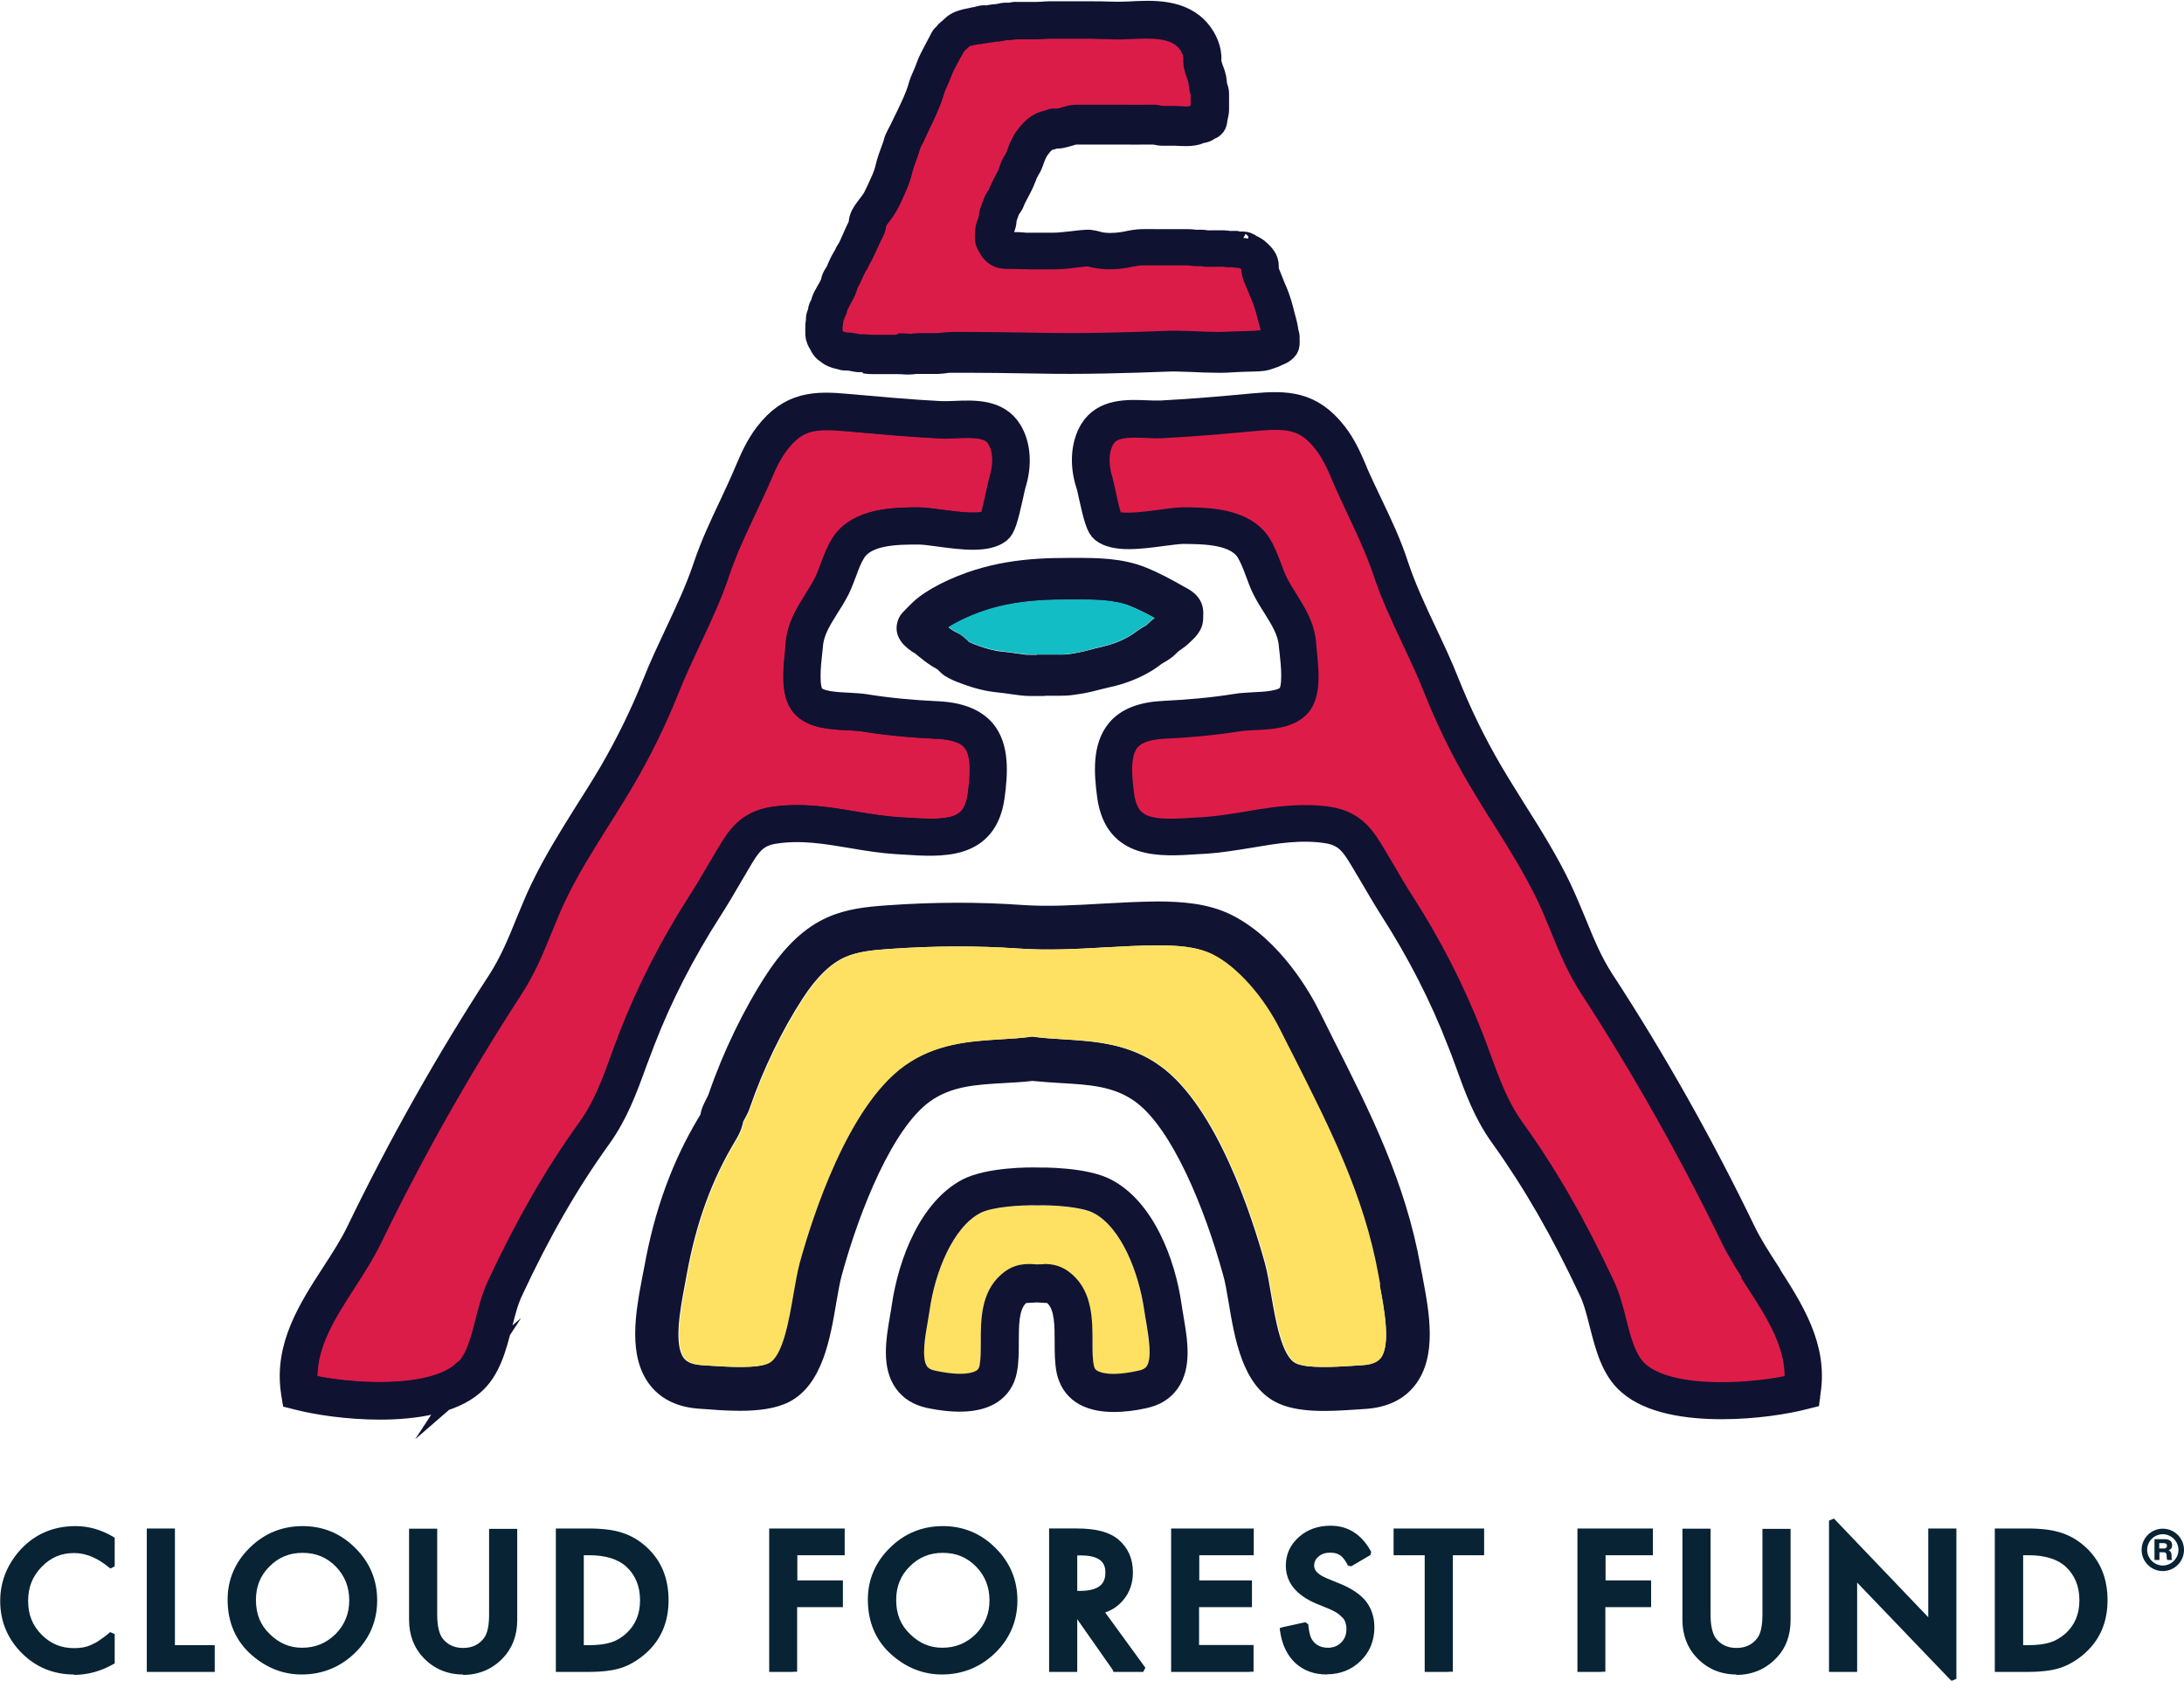 <?xml version="1.0" encoding="UTF-8"?>
<svg id="Layer_1" data-name="Layer 1" xmlns="http://www.w3.org/2000/svg" viewBox="0 0 110.25 84.84">
  <defs>
    <style>
      .headcls-1 {
        fill: #fee162;
      }

      .headcls-1, .headcls-2, .headcls-3, .headcls-4 {
        stroke-width: 0px;
      }

      .headcls-5 {
        fill: #dd1d48;
      }

      .headcls-5, .headcls-6, .headcls-7, .headcls-8, .headcls-9 {
        stroke: #101232;
        stroke-width: 1.13px;
      }

      .headcls-5, .headcls-7, .headcls-8 {
        stroke-miterlimit: 10;
      }

      .headcls-2, .headcls-8, .headcls-9 {
        fill: #101332;
      }

      .headcls-3 {
        fill: #12bdc6;
      }

      .headcls-6, .headcls-7 {
        fill: #dc1c48;
      }

      .headcls-6, .headcls-9 {
        stroke-miterlimit: 1;
      }

      .headcls-4 {
        fill: #072334;
      }
    </style>
  </defs>
  <g>
    <path class="headcls-7" d="M50.39,22.12c.33.54.37,1.33.12,2.13-.03.12-.09.36-.15.64-.08.41-.27,1.25-.35,1.38-.39.3-1.65.14-2.47.03-.46-.06-.86-.12-1.17-.12h0c-1.14,0-3.05,0-3.86,1.3-.23.36-.38.77-.53,1.17-.1.28-.2.54-.32.78-.15.3-.33.59-.51.87-.41.66-.84,1.34-.91,2.23,0,.1-.02.23-.03.36-.1.9-.23,2.12.3,2.73.51.6,1.53.64,2.34.68.28.02.54.03.73.06,1.14.19,2.4.31,3.74.37.88.04,1.48.25,1.81.65.41.49.5,1.31.3,2.75-.25,1.84-1.52,1.85-3.71,1.71l-.36-.02c-.74-.05-1.48-.17-2.2-.29-1.31-.22-2.66-.45-4.1-.24-1.35.2-1.83.99-2.37,1.92l-.4.68c-.33.56-.66,1.14-1.03,1.7-1.38,2.15-2.53,4.41-3.43,6.71-.14.37-.28.74-.41,1.1-.46,1.27-.9,2.48-1.7,3.59-1.67,2.32-3.11,4.83-4.54,7.88-.27.56-.43,1.22-.6,1.84-.26,1.05-.52,2.03-1.18,2.6-1.64,1.41-5.81,1.12-7.91.62-.2-1.92.9-3.62,1.96-5.26.45-.7.92-1.43,1.27-2.15,2.12-4.38,4.52-8.62,7.12-12.62.65-.99,1.07-2.02,1.48-3.03.23-.56.46-1.13.74-1.71.62-1.3,1.41-2.55,2.17-3.76.42-.66.85-1.35,1.26-2.05.9-1.54,1.61-3,2.25-4.6.32-.81.71-1.63,1.08-2.43.53-1.13,1.08-2.29,1.47-3.48.36-1.07.81-2.01,1.28-3.02.27-.57.55-1.16.81-1.76l.02-.04c.25-.6.5-1.14.89-1.65.96-1.25,1.84-1.31,3.51-1.16,1.38.12,3.08.28,4.67.36.25.02.52,0,.81-.01.86-.03,1.75-.07,2.15.57Z"/>
    <path class="headcls-8" d="M23.38,69.3c.66-.57.92-1.56,1.18-2.6.16-.63.33-1.28.6-1.84,1.43-3.05,2.87-5.56,4.54-7.88.8-1.11,1.24-2.32,1.7-3.59.13-.36.26-.73.41-1.1.9-2.3,2.05-4.56,3.43-6.71.36-.56.7-1.14,1.03-1.7l.4-.68c.55-.92,1.02-1.71,2.37-1.92,1.44-.21,2.79.02,4.1.24.72.12,1.47.24,2.2.29l.36.02c2.2.15,3.46.14,3.71-1.71.2-1.44.11-2.26-.3-2.75-.33-.4-.92-.61-1.81-.65-1.34-.06-2.6-.19-3.74-.37-.19-.03-.45-.04-.73-.06-.81-.03-1.83-.08-2.34-.68-.53-.61-.39-1.84-.3-2.73.01-.13.03-.25.03-.36.07-.9.5-1.57.91-2.23.17-.28.36-.56.51-.87.12-.24.22-.5.32-.78.15-.39.3-.81.53-1.17.81-1.29,2.72-1.29,3.86-1.3h0c.31,0,.71.06,1.17.12.83.11,2.08.28,2.47-.03.08-.13.26-.97.35-1.38.06-.28.12-.52.15-.64.25-.8.21-1.59-.12-2.13-.39-.64-1.28-.6-2.15-.57-.29.02-.55.03-.81.01-1.59-.08-3.3-.23-4.67-.36-1.67-.15-2.55-.08-3.51,1.16-.39.51-.64,1.05-.89,1.65l-.02.04c-.25.6-.54,1.19-.81,1.76-.47,1.01-.92,1.96-1.28,3.02-.39,1.19-.94,2.35-1.47,3.48-.37.79-.76,1.62-1.08,2.43-.64,1.6-1.35,3.07-2.25,4.6-.41.69-.84,1.38-1.26,2.05-.76,1.21-1.55,2.46-2.17,3.76-.28.57-.51,1.15-.74,1.71-.41,1-.83,2.04-1.48,3.03-2.6,4-4.99,8.24-7.12,12.62-.35.72-.82,1.45-1.27,2.15-1.06,1.64-2.16,3.34-1.96,5.26,2.1.5,6.27.79,7.91-.62ZM25.5,49.69c.98-1.5,1.41-3.08,2.19-4.69.97-2.04,2.3-3.89,3.44-5.84.87-1.5,1.58-2.93,2.23-4.55.78-1.97,1.88-3.88,2.55-5.88.57-1.71,1.4-3.17,2.1-4.82,0,0,0-.01,0-.01.27-.64.53-1.21.94-1.74,1.06-1.39,2.11-1.47,3.84-1.31,1.53.14,3.13.28,4.65.36,1.03.05,2.59-.34,3.26.73.44.72.4,1.68.16,2.44-.12.38-.39,2.01-.63,2.2-.74.58-2.94-.01-3.88,0-1.14,0-2.85.02-3.54,1.12-.36.57-.52,1.31-.83,1.92-.51,1.01-1.28,1.8-1.38,2.96-.06.71-.32,2.24.17,2.81.56.65,2.07.48,2.85.61,1.18.2,2.44.32,3.69.37,2.52.11,2.78,1.56,2.46,3.83-.34,2.42-2.38,2.14-4.47,2.01-2.09-.13-4.06-.85-6.23-.53-1.14.17-1.53.78-2.1,1.74-.48.8-.93,1.61-1.44,2.39-1.34,2.1-2.49,4.31-3.39,6.64-.65,1.69-1.1,3.3-2.15,4.77-1.78,2.47-3.21,5.04-4.51,7.82-.69,1.47-.69,3.56-1.87,4.58-1.8,1.54-6.32,1.21-8.5.64-.47-3.03,2.05-5.43,3.24-7.88,2.09-4.32,4.51-8.63,7.13-12.66Z"/>
    <path class="headcls-8" d="M23.63,69.59c1.18-1.02,1.18-3.11,1.87-4.58,1.3-2.78,2.73-5.35,4.51-7.82,1.05-1.47,1.5-3.09,2.15-4.77.9-2.33,2.05-4.55,3.39-6.64.51-.78.96-1.59,1.44-2.39.56-.95.95-1.57,2.1-1.74,2.17-.32,4.14.4,6.23.53,2.09.12,4.13.41,4.47-2.01.32-2.27.06-3.71-2.46-3.83-1.25-.06-2.51-.17-3.69-.37-.77-.12-2.28.05-2.85-.61-.49-.57-.23-2.1-.17-2.81.1-1.16.87-1.94,1.38-2.96.3-.61.47-1.34.83-1.92.69-1.1,2.4-1.12,3.54-1.12.94,0,3.13.59,3.88,0,.24-.19.51-1.81.63-2.2.24-.76.28-1.72-.16-2.44-.66-1.08-2.23-.68-3.26-.73-1.53-.08-3.12-.22-4.65-.36-1.74-.16-2.78-.07-3.84,1.31-.41.54-.67,1.1-.94,1.74,0,0,0,0,0,.01-.7,1.66-1.53,3.11-2.1,4.82-.66,2.01-1.76,3.92-2.55,5.88-.65,1.62-1.35,3.05-2.23,4.55-1.14,1.95-2.46,3.8-3.44,5.84-.78,1.62-1.21,3.19-2.19,4.69-2.62,4.02-5.04,8.34-7.13,12.66-1.19,2.45-3.71,4.85-3.24,7.88,2.18.57,6.7.91,8.5-.64ZM14.75,70.28c-.36-2.3.86-4.2,2.05-6.03.46-.71.9-1.39,1.23-2.07,2.13-4.41,4.54-8.68,7.16-12.7.6-.94.99-1.89,1.4-2.9.24-.57.47-1.16.76-1.75.65-1.35,1.44-2.61,2.21-3.84.42-.66.85-1.34,1.25-2.02.87-1.5,1.57-2.94,2.2-4.51.33-.83.72-1.66,1.1-2.47.52-1.1,1.06-2.25,1.44-3.39.37-1.1.85-2.12,1.32-3.11.26-.56.54-1.15.79-1.75h0c.27-.64.55-1.26.99-1.84,1.22-1.59,2.5-1.61,4.18-1.45,1.36.12,3.07.28,4.64.36.23.01.47,0,.73-.01.97-.04,2.19-.1,2.82.92.45.72.52,1.75.2,2.75-.03.11-.08.32-.13.57-.26,1.17-.39,1.62-.63,1.81-.64.5-1.91.33-3.03.18-.42-.06-.81-.11-1.07-.11h0c-1.05,0-2.64,0-3.22.95-.19.3-.32.65-.46,1.03-.11.28-.21.57-.35.85-.17.33-.36.64-.55.93-.38.61-.74,1.18-.8,1.89-.01.11-.02.24-.04.38-.07.63-.19,1.8.12,2.16.3.35,1.14.39,1.81.42.3.02.58.03.81.07,1.11.18,2.34.3,3.65.36,1.11.05,1.88.36,2.36.92.69.83.63,2.1.46,3.34-.37,2.62-2.56,2.48-4.51,2.35l-.36-.02c-.78-.05-1.54-.17-2.28-.3-1.31-.22-2.54-.43-3.87-.23-.95.14-1.27.6-1.83,1.56l-.4.68c-.33.57-.68,1.16-1.04,1.72-1.35,2.11-2.49,4.32-3.36,6.58-.14.37-.28.73-.41,1.08-.48,1.33-.94,2.58-1.79,3.77-1.65,2.29-3.07,4.76-4.47,7.77-.24.51-.38,1.09-.54,1.71-.29,1.12-.58,2.27-1.43,2.99-1.06.91-2.9,1.21-4.68,1.21-1.64,0-3.23-.25-4.15-.49l-.24-.06-.04-.24Z"/>
  </g>
  <g>
    <path class="headcls-8" d="M89.3,64.25c1.18,1.84,2.41,3.73,2.04,6.03l-.03.24-.24.06c-.92.24-2.51.49-4.15.49-1.79,0-3.62-.29-4.68-1.21-.85-.72-1.14-1.87-1.43-2.99-.16-.62-.3-1.21-.54-1.71-1.41-3.01-2.83-5.48-4.47-7.77-.86-1.19-1.31-2.44-1.79-3.77-.13-.36-.26-.72-.41-1.08-.87-2.25-2.01-4.47-3.36-6.58-.36-.56-.7-1.15-1.03-1.71l-.41-.69c-.56-.95-.88-1.41-1.83-1.56-1.32-.2-2.56.01-3.86.23-.74.12-1.51.25-2.29.3l-.36.02c-1.94.13-4.14.27-4.51-2.35-.17-1.24-.23-2.5.46-3.34.47-.57,1.25-.87,2.36-.92,1.31-.06,2.54-.18,3.65-.36.23-.04.51-.05.81-.07.67-.03,1.5-.07,1.81-.42.31-.36.19-1.53.12-2.16-.02-.14-.03-.26-.04-.37-.06-.71-.42-1.28-.8-1.89-.19-.3-.38-.6-.55-.94-.14-.28-.24-.57-.35-.86-.14-.38-.28-.73-.46-1.03-.59-.94-2.18-.94-3.22-.95h0c-.26,0-.65.06-1.07.11-1.12.15-2.39.32-3.03-.18-.24-.19-.37-.64-.63-1.81-.05-.25-.1-.47-.14-.57-.32-1.01-.24-2.03.2-2.75.63-1.01,1.84-.96,2.82-.92.26.01.51.02.73.01,1.57-.08,3.27-.23,4.64-.36,1.67-.15,2.95-.14,4.18,1.45.45.58.72,1.19.99,1.82v.02c.26.6.54,1.18.81,1.75.47.98.95,1.99,1.31,3.11.38,1.14.92,2.29,1.44,3.39.38.81.77,1.63,1.1,2.47.63,1.57,1.32,3,2.2,4.51.4.68.83,1.36,1.24,2.02.78,1.23,1.57,2.5,2.22,3.85.28.59.52,1.18.76,1.75.41,1.01.8,1.97,1.4,2.9,2.62,4.01,5.03,8.29,7.16,12.7.33.68.77,1.36,1.23,2.07ZM90.97,70.22c.47-3.03-2.05-5.43-3.24-7.88-2.09-4.32-4.51-8.63-7.13-12.66-.98-1.5-1.41-3.08-2.19-4.69-.97-2.04-2.3-3.89-3.44-5.84-.87-1.5-1.58-2.93-2.23-4.55-.78-1.97-1.88-3.88-2.55-5.88-.57-1.71-1.4-3.17-2.1-4.82,0,0,0-.01,0-.01-.27-.64-.53-1.21-.94-1.74-1.06-1.39-2.11-1.47-3.84-1.31-1.53.14-3.13.28-4.65.36-1.03.05-2.59-.34-3.26.73-.44.72-.4,1.68-.16,2.44.12.38.39,2.01.63,2.2.74.58,2.94-.01,3.88,0,1.14,0,2.85.02,3.54,1.12.36.57.52,1.31.83,1.92.51,1.01,1.28,1.8,1.38,2.96.06.71.32,2.24-.17,2.81-.56.65-2.07.48-2.85.61-1.18.2-2.44.32-3.69.37-2.52.11-2.78,1.56-2.46,3.83.34,2.42,2.38,2.14,4.47,2.01,2.09-.13,4.06-.85,6.23-.53,1.14.17,1.53.78,2.1,1.74.48.8.93,1.61,1.44,2.39,1.34,2.1,2.49,4.31,3.39,6.64.65,1.69,1.1,3.3,2.15,4.77,1.78,2.47,3.21,5.04,4.51,7.82.68,1.47.69,3.56,1.87,4.58,1.8,1.54,6.32,1.21,8.5.64Z"/>
    <path class="headcls-8" d="M87.73,62.34c1.19,2.45,3.71,4.85,3.24,7.88-2.18.57-6.7.91-8.5-.64-1.18-1.02-1.19-3.11-1.87-4.58-1.3-2.78-2.73-5.35-4.51-7.82-1.05-1.47-1.5-3.09-2.15-4.77-.9-2.33-2.05-4.55-3.39-6.64-.51-.78-.96-1.59-1.44-2.39-.56-.95-.95-1.57-2.1-1.74-2.17-.32-4.14.4-6.23.53-2.09.12-4.13.41-4.47-2.01-.32-2.27-.06-3.71,2.46-3.83,1.25-.06,2.51-.17,3.69-.37.77-.12,2.28.05,2.85-.61.49-.57.23-2.1.17-2.81-.1-1.16-.87-1.94-1.38-2.96-.3-.61-.47-1.34-.83-1.92-.69-1.1-2.4-1.12-3.54-1.12-.94,0-3.14.59-3.88,0-.24-.19-.51-1.81-.63-2.2-.24-.76-.28-1.72.16-2.44.66-1.08,2.23-.68,3.26-.73,1.53-.08,3.12-.22,4.65-.36,1.74-.16,2.78-.07,3.84,1.31.41.54.67,1.1.94,1.74l-.34.15c-.26-.61-.5-1.15-.9-1.66-.96-1.25-1.84-1.31-3.51-1.16-1.38.12-3.09.28-4.67.36-.25.02-.52,0-.81-.01-.86-.03-1.75-.07-2.15.57-.33.53-.37,1.33-.12,2.13.03.12.09.36.15.64.08.41.27,1.25.38,1.41.36.27,1.61.1,2.44,0,.46-.06.86-.12,1.17-.12h0c1.14,0,3.05,0,3.86,1.3.23.36.38.77.53,1.17.1.28.2.54.32.78.15.3.33.59.51.87.41.65.84,1.33.91,2.23,0,.1.02.22.03.36.1.9.23,2.12-.3,2.73-.51.6-1.53.64-2.34.68-.28.02-.54.03-.73.06-1.14.19-2.4.31-3.74.37-.88.04-1.48.25-1.81.65-.41.49-.5,1.31-.3,2.75.25,1.84,1.52,1.85,3.71,1.71l.36-.02c.74-.05,1.48-.17,2.2-.29.94-.16,1.9-.32,2.9-.32.39,0,.79.02,1.2.08,1.35.2,1.83.99,2.37,1.92l.41.69c.33.56.66,1.13,1.02,1.69,1.38,2.15,2.53,4.41,3.43,6.71.14.37.28.74.41,1.1.47,1.27.9,2.48,1.7,3.59,1.67,2.32,3.11,4.83,4.54,7.88.26.56.43,1.22.6,1.84.26,1.05.52,2.03,1.18,2.6,1.64,1.41,5.81,1.12,7.91.62.2-1.92-.9-3.62-1.96-5.26-.45-.7-.92-1.43-1.27-2.15-2.12-4.38-4.52-8.62-7.12-12.62-.65-.99-1.07-2.02-1.48-3.02-.23-.56-.46-1.14-.74-1.71-.63-1.3-1.41-2.56-2.17-3.77-.42-.66-.85-1.35-1.26-2.04-.9-1.54-1.61-3-2.25-4.6-.32-.82-.71-1.63-1.08-2.43-.53-1.13-1.08-2.29-1.47-3.48-.36-1.07-.81-2.02-1.28-3.02-.27-.57-.55-1.16-.81-1.78l.34-.16s0,0,0,.01c.7,1.66,1.53,3.11,2.1,4.82.66,2.01,1.76,3.92,2.55,5.88.65,1.62,1.35,3.05,2.23,4.55,1.13,1.95,2.46,3.8,3.44,5.84.78,1.62,1.21,3.19,2.19,4.69,2.62,4.02,5.04,8.34,7.13,12.66Z"/>
    <path class="headcls-5" d="M88.67,64.66c1.06,1.64,2.16,3.34,1.96,5.26-2.1.5-6.27.79-7.91-.62-.66-.57-.92-1.56-1.18-2.6-.16-.63-.33-1.28-.6-1.84-1.43-3.05-2.87-5.56-4.54-7.88-.8-1.11-1.23-2.32-1.7-3.59-.13-.36-.26-.73-.41-1.1-.9-2.3-2.05-4.56-3.43-6.71-.36-.55-.69-1.13-1.02-1.69l-.41-.69c-.55-.92-1.02-1.71-2.37-1.92-.41-.06-.81-.08-1.2-.08-1,0-1.96.16-2.9.32-.72.12-1.47.24-2.2.29l-.36.02c-2.2.15-3.46.14-3.71-1.71-.2-1.44-.11-2.26.3-2.75.33-.4.92-.61,1.81-.65,1.34-.06,2.6-.19,3.74-.37.19-.03.45-.04.73-.06.81-.03,1.83-.08,2.34-.68.53-.61.39-1.84.3-2.73-.01-.14-.03-.25-.03-.36-.07-.9-.5-1.57-.91-2.23-.17-.28-.36-.57-.51-.87-.12-.24-.22-.5-.32-.78-.15-.39-.3-.81-.53-1.17-.81-1.29-2.72-1.29-3.86-1.3h0c-.31,0-.71.06-1.17.12-.83.11-2.08.28-2.44,0-.11-.16-.3-1-.38-1.41-.06-.28-.12-.52-.15-.64-.25-.8-.21-1.6.12-2.13.39-.64,1.28-.6,2.15-.57.29.02.55.03.81.01,1.58-.08,3.3-.23,4.67-.36,1.67-.15,2.55-.08,3.51,1.16.39.51.64,1.05.9,1.66l.34-.15-.34.16c.26.61.54,1.2.81,1.78.47,1,.92,1.96,1.28,3.02.39,1.19.94,2.35,1.47,3.48.37.79.76,1.61,1.08,2.43.64,1.6,1.35,3.07,2.25,4.6.41.69.83,1.38,1.26,2.04.76,1.21,1.54,2.47,2.17,3.77.28.57.51,1.15.74,1.71.41,1,.83,2.03,1.48,3.02,2.6,4,4.99,8.24,7.12,12.62.35.72.82,1.45,1.27,2.15Z"/>
  </g>
  <g>
    <path class="headcls-6" d="M45.32,17.48h-1.16c-.14,0-.23,0-.35-.02-.1-.02-.2-.01-.28-.01-.03,0-.07,0-.11,0-.08-.01-.16-.03-.25-.05-.07-.01-.15-.03-.22-.04-.06,0-.12-.01-.18-.01-.03,0-.07,0-.08,0-.06-.02-.11-.03-.16-.04-.06-.02-.12-.03-.19-.06-.06-.03-.14-.08-.2-.13-.01-.01-.03-.06-.05-.08-.02-.03-.04-.07-.06-.1-.02-.03-.06-.09-.06-.11,0-.13-.01-.28,0-.42l.02-.07c.02-.08.01-.14.01-.2,0-.01.02-.05.03-.08.02-.04.03-.08.05-.13.02-.05.02-.09.02-.11l.05-.08c.05-.09.07-.17.08-.24l.02-.06s.03-.08.06-.13l.06-.11c.03-.08.08-.15.12-.23.1-.18.22-.38.26-.63,0-.02.04-.07.06-.11.03-.05.06-.1.08-.15.05-.1.09-.2.14-.3.05-.11.1-.23.16-.33.02-.03.03-.06.05-.09.05-.07.1-.16.15-.28.01-.03.03-.07.06-.11.03-.05.06-.1.08-.15.08-.15.15-.31.22-.47l.05-.1c.08-.19.17-.38.28-.59.02-.05.06-.12.08-.22.02-.07.02-.14.02-.2,0-.08.12-.23.19-.32.19-.24.39-.51.53-.81l.13-.28c.17-.38.36-.77.46-1.2.07-.3.19-.63.31-.94.03-.08.05-.16.08-.25.03-.09.05-.19.1-.28.02-.06.06-.11.08-.16.05-.08.09-.16.12-.24.1-.21.2-.43.3-.64.24-.5.48-1.01.64-1.56.05-.17.12-.34.21-.52.06-.15.13-.3.19-.46.08-.24.21-.47.34-.7l.1-.19c.05-.08.09-.16.14-.24.03-.05.05-.09.07-.14,0-.02.02-.04.02-.05.01-.02.03-.03.05-.05.04-.04.07-.08.12-.14.03-.02.08-.06.14-.11l.06-.07s.05-.05.08-.07c.06-.03.1-.06.13-.07.14-.05.28-.07.45-.11l.13-.03s.1,0,.17-.01l.07-.02s.07,0,.11-.01l.08-.02h.04c.11,0,.21-.02.32-.05.06-.01.13-.02.19-.02h0c.13,0,.24-.03.34-.05.05-.01.09-.02.14-.03.02,0,.04,0,.06,0,.07,0,.16.01.25,0h.06c.05-.02.1-.03.16-.03h1.01l.32-.02c.09,0,.18-.01.28-.01h2.28c.24,0,.43,0,.64.01.34.01.69.03,1.07,0h.1c1.09-.06,2.32-.13,2.96.67.22.27.36.63.34.88-.02.31.07.55.15.77.04.11.08.22.1.33,0,.05.01.11.02.16.01.13.03.26.07.38.01.04.02.07.03.09v.81c0,.06-.01.11-.03.17-.01.05-.02.09-.03.14-.02.01-.03.02-.04.03-.05,0-.1,0-.15.01-.07.02-.14.05-.2.09h-.02s-.08.04-.1.04c-.16.03-.38.02-.58,0-.12,0-.24-.01-.36-.01h-.52s-.09,0-.16-.02c-.08-.02-.19-.05-.32-.04-.59.01-1.18,0-1.76,0h-1.96c-.2,0-.39,0-.61.08-.15.05-.31.1-.48.12-.07,0-.17-.02-.28,0-.08.02-.14.05-.22.08-.05,0-.11.02-.25.07-.05.02-.1.04-.15.07-.31.16-.55.45-.69.65-.21.29-.33.61-.42.88-.03.11-.1.21-.15.3l-.04.06c-.08.13-.12.25-.16.37l-.03.1c-.07.2-.18.39-.29.6-.06.11-.11.21-.16.32-.03.06-.05.11-.07.17-.02.05-.04.1-.06.13l-.04.06c-.06.07-.12.17-.17.32-.02.06-.05.12-.07.18l-.06.17c-.05.12-.06.24-.07.33,0,.04,0,.08-.02.12-.01.06-.03.12-.06.17-.05.14-.1.29-.11.52,0,.1-.01.2,0,.3.02.15.08.25.14.35.1.19.24.39.5.5.2.08.41.08.59.07h.11c.12,0,.24,0,.37.01.14,0,.26,0,.41.02h1.26c.36,0,.72-.05,1.06-.09.17-.02.36-.04.54-.06.07,0,.14-.01.21,0,.07,0,.14.02.2.04.05.01.09.03.14.03.57.13,1.18.06,1.5,0l.23-.05c.21-.04.41-.08.61-.08.23-.01.45,0,.68,0h1.52c.11,0,.21,0,.32.02.1.02.19.02.31.01h.23s.08.03.14.03c.11.01.24,0,.35,0h.6s.04,0,.13.02c.1.02.19.02.31.01h.04s.05.01.05.01c.11.03.21.02.29.02l.04-.38.05.38s.08.06.12.08c.07.04.17.08.24.15.06.05.14.12.15.15-.01.24.02.44.09.63.1.25.21.51.32.77.12.28.25.6.34.97.03.13.06.25.1.38.04.12.07.25.1.38.02.07.03.14.04.2.02.11.03.22.06.36v.05s-.07.03-.1.05l-.06.03s-.05.03-.05.03c-.06.02-.12.04-.18.06-.08.03-.17.06-.23.06-.42.05-.87.04-1.32.06-.29.01-.58.03-.87.03-.45,0-.85-.02-1.27-.04-.23,0-.46-.02-.69-.02-.16,0-.33-.01-.5,0-2.11.08-4.37.15-6.63.1-.69-.01-1.39-.02-2.08-.03-.5,0-1.01-.01-1.52-.01h-.76c-.15,0-.29.02-.43.03-.08.01-.17.02-.26.03-.03,0-.07,0-.11,0h-.87c-.08,0-.17.01-.25.02s-.16.02-.25.01c-.17-.02-.33-.02-.51-.02Z"/>
    <path class="headcls-9" d="M43.46,12.09c.08-.19.17-.38.26-.57.02-.06.06-.11.07-.16s0-.11,0-.17c.02-.17.14-.34.25-.48.18-.24.38-.5.51-.77.21-.46.45-.91.56-1.4.08-.33.2-.67.32-.99.07-.19.11-.37.19-.55.06-.14.15-.26.21-.4.32-.72.72-1.4.93-2.15.1-.34.28-.66.4-1,.11-.3.28-.6.42-.88.06-.11.12-.21.18-.32.04-.07.06-.13.1-.19.03-.05.07-.08.11-.12.05-.05.07-.09.11-.13.04-.05.09-.06.13-.1.02-.03.04-.05.07-.07.05-.05.1-.09.15-.12.07-.05.13-.08.21-.11.16-.06.34-.09.5-.12.05-.01.1-.03.15-.03.05-.01.1,0,.14,0,.03,0,.03-.03.07-.04.03,0,.07.01.11,0s.04-.03.07-.04c.04,0,.1,0,.14,0,.17,0,.35-.07.52-.07.15,0,.29-.06.43-.07.1-.01.2.02.29,0,.1-.02.18-.03.29-.03h.31c.23,0,.46,0,.69,0,.21,0,.4-.02.6-.02.76,0,1.52,0,2.27,0,.57,0,1.12.06,1.69.02,1.17-.06,2.6-.17,3.39.81.25.31.45.76.42,1.16-.02.38.19.64.25,1,.03.16.03.34.08.5.02.07.05.11.05.2v.81c0,.17-.06.29-.07.45-.01.18.01.11-.14.17-.07.03-.13.1-.2.12-.05.01-.1-.01-.15,0-.06.01-.04.04-.08.06-.08.02-.17.07-.26.08-.31.05-.68,0-1,0h-.51c-.18,0-.3-.06-.48-.06-.89.01-1.78,0-2.68,0h-1.03c-.19,0-.34,0-.52.06-.16.05-.34.11-.51.14-.09.01-.19-.03-.28-.01-.06.02-.11.06-.17.07-.08.02-.11.01-.19.05-.06.03-.11.05-.16.07-.23.12-.41.33-.56.54-.18.25-.28.52-.37.78-.05.14-.12.26-.2.39-.01.02-.02.04-.03.06-.08.12-.11.25-.16.39-.13.33-.32.64-.47.96-.06.11-.08.24-.15.34-.07.11-.13.16-.17.29-.04.12-.09.24-.13.36-.05.15-.04.28-.07.41-.04.19-.15.38-.15.58,0,.09-.01.2,0,.29,0,.1.05.13.09.21.08.15.16.26.32.33.16.07.36.04.54.04.26,0,.51.03.77.03.42,0,.85,0,1.26,0,.52,0,1.04-.1,1.56-.14.09,0,.19-.01.28,0,.14.01.26.06.39.08.42.1.92.07,1.35,0,.29-.05.59-.12.89-.14.34-.01.68,0,1.03,0h1.19c.14,0,.25,0,.39.02.07.02.16.01.24.01.07,0,.14,0,.21,0,.08,0,.12.03.19.03.15.02.3,0,.45,0h.46c.08,0,.14.01.21.03.07.02.16,0,.23,0,.03,0,.07,0,.11,0,.04,0,.05.02.08.02.07.02.15.01.22,0h0c.07,0,.14,0,.21.04.05.02.08.06.14.08.11.06.23.12.32.2.15.14.29.26.28.47-.01.16,0,.32.06.47.1.25.21.51.32.76.15.35.28.68.37,1.04.06.26.14.51.2.77.04.17.06.35.1.51.02.07,0,.14,0,.2,0,.06.02.15,0,.2-.02.04-.11.09-.14.11-.05.03-.11.03-.16.06-.07.04-.12.08-.2.1-.15.04-.32.11-.46.13-.16.02-.3.03-.47.03-.59,0-1.18.06-1.78.06-.66,0-1.32-.05-1.98-.06-.16,0-.32-.01-.47,0-2.21.08-4.44.15-6.66.1-.69-.01-1.38-.02-2.07-.03-.51,0-1.01-.01-1.52-.01h-.76c-.23,0-.45.05-.67.06-.07,0-.15,0-.22,0h-.78c-.17,0-.36.04-.54.02-.16-.01-.32-.02-.48-.02h-1.15c-.15,0-.28,0-.42-.03-.12-.02-.24,0-.36-.01-.16-.02-.32-.06-.48-.08-.11-.02-.21,0-.32-.03-.14-.04-.26-.06-.39-.11-.1-.05-.19-.11-.28-.17-.1-.07-.14-.2-.2-.29-.05-.08-.11-.18-.12-.29,0-.15-.01-.31,0-.46,0-.05.02-.08.03-.14.01-.06,0-.11.01-.16,0-.1.06-.18.08-.28.02-.05.01-.09.03-.14,0-.03.05-.09.06-.11.04-.08.05-.16.07-.24.03-.1.09-.19.13-.28.12-.26.31-.48.37-.77.02-.13.12-.24.17-.36.11-.21.19-.44.3-.65.06-.11.13-.19.17-.32.04-.11.11-.2.17-.3.1-.18.17-.37.25-.55ZM43.43,17.44s.07,0,.11,0c.08,0,.17,0,.28.01.12.02.21.02.35.02h1.16c.17,0,.34,0,.51.02.08,0,.16,0,.25-.01s.17-.02.25-.02h.87s.07,0,.11,0c.09,0,.17-.02.26-.03.15-.02.29-.03.43-.03h.76c.51,0,1.01,0,1.52.01.69,0,1.39.02,2.08.03,2.26.05,4.51-.02,6.63-.1.17,0,.33,0,.5,0,.23,0,.46.02.69.02.43.02.83.05,1.27.04.29,0,.59-.02.87-.03.46-.02.91-.01,1.32-.06.06,0,.14-.03.23-.06.06-.02.12-.05.18-.06,0,0,.03-.01.05-.03l.06-.03s.07-.03.1-.05v-.05c-.02-.14-.04-.24-.06-.36-.01-.07-.02-.14-.04-.2-.03-.13-.06-.26-.1-.38-.03-.13-.07-.25-.1-.38-.09-.37-.23-.7-.34-.97-.11-.26-.22-.52-.32-.77-.07-.19-.1-.39-.09-.63-.01-.03-.09-.1-.15-.15-.07-.07-.17-.11-.24-.15-.05-.02-.08-.05-.12-.08l-.05-.38-.04.38c-.08,0-.17,0-.29-.02l-.05-.02h-.04c-.12.01-.21.01-.31,0-.09-.02-.11-.02-.13-.02h-.6c-.11,0-.24.01-.35,0-.05,0-.1-.02-.14-.03h-.23c-.12,0-.21,0-.31-.02-.11-.02-.2-.02-.32-.02h-1.52c-.23,0-.46,0-.68,0-.2,0-.39.05-.61.08l-.23.05c-.32.05-.93.12-1.5,0-.05,0-.1-.02-.14-.03-.07-.02-.13-.03-.2-.04-.07-.01-.14,0-.21,0-.18.02-.36.04-.54.06-.34.05-.7.08-1.06.08h-1.26c-.15-.02-.27,0-.41-.01-.12,0-.24-.01-.37-.01h-.11c-.17,0-.38.01-.59-.07-.26-.11-.41-.32-.5-.5-.06-.1-.12-.2-.14-.35-.01-.1,0-.2,0-.3,0-.23.06-.39.11-.52.02-.06.05-.12.06-.17.01-.04.01-.08.02-.12.01-.09.02-.2.07-.33l.06-.17c.02-.06.05-.12.07-.18.05-.15.12-.24.17-.32l.04-.06s.04-.08.06-.13c.02-.06.05-.11.07-.17.06-.11.11-.21.16-.32.11-.21.22-.4.29-.6l.03-.1c.04-.11.08-.24.16-.37l.04-.06c.06-.09.12-.2.15-.3.1-.28.21-.59.42-.88.15-.2.38-.49.69-.65.05-.03.1-.05.15-.07.14-.06.2-.07.25-.07.08-.03.14-.06.22-.08.11-.02.21-.01.28,0,.17-.02.33-.07.48-.12.23-.07.41-.07.61-.08h1.96c.59,0,1.18,0,1.76,0,.13,0,.24.02.32.04.07.02.13.02.16.02h.52c.11,0,.23,0,.36.01.2.01.42.02.58,0,.02,0,.07-.02.1-.03h.02c.06-.05.12-.08.2-.1.06-.01.11-.01.15-.01.01-.01.02-.02.04-.03.01-.05.02-.09.03-.14.02-.07.03-.12.03-.17v-.81s-.02-.05-.03-.09c-.04-.12-.06-.25-.07-.38-.01-.06-.02-.11-.02-.16-.02-.11-.06-.21-.1-.33-.08-.21-.17-.46-.15-.77.02-.26-.12-.61-.34-.88-.65-.8-1.88-.73-2.96-.68h-.1c-.37.03-.72.01-1.07,0-.21,0-.41-.01-.64-.02h-2.28c-.1,0-.19.01-.28.02-.11,0-.21.01-.32.01h-1.01c-.06,0-.11.02-.16.02h-.06c-.1.03-.19.02-.25.02-.02,0-.05,0-.06,0-.05,0-.09.02-.14.03-.1.02-.21.05-.34.05h0c-.06,0-.13.01-.19.02-.11.02-.21.04-.32.05h-.04l-.08.02s-.08.01-.11.01l-.07.02c-.07.02-.14.01-.17.01l-.13.03c-.17.03-.32.06-.45.11-.03.01-.07.03-.13.07-.03.02-.05.05-.08.07l-.06.07c-.06.06-.11.09-.14.11-.05.05-.08.1-.12.14-.02.02-.03.03-.05.05,0,.01-.02.03-.02.05-.02.05-.05.09-.07.14-.05.08-.09.16-.14.24l-.1.19c-.12.23-.25.47-.34.7-.06.16-.12.3-.19.46-.08.18-.16.35-.21.52-.16.55-.41,1.07-.64,1.56-.11.21-.21.42-.3.64-.03.08-.08.16-.12.24-.03.05-.06.11-.08.16-.05.09-.07.19-.1.28-.03.08-.05.16-.08.25-.12.32-.24.64-.31.94-.1.43-.28.82-.46,1.2l-.13.28c-.14.3-.34.57-.53.81-.07.09-.19.24-.19.32,0,.07,0,.13-.02.2-.02.1-.06.17-.08.22-.11.21-.19.4-.28.59l-.05.1c-.07.16-.14.32-.22.47-.03.05-.06.1-.08.15-.03.04-.05.08-.06.11-.05.12-.1.21-.15.28-.02.03-.03.06-.05.09-.06.11-.11.22-.16.33-.05.1-.08.2-.14.3-.03.05-.06.1-.08.15-.02.03-.06.08-.06.11-.05.25-.16.45-.26.63-.05.08-.09.15-.12.23l-.06.11s-.05.08-.06.13l-.02.06c-.01.06-.03.15-.08.24l-.05.08s0,.07-.02.11c-.01.05-.03.09-.05.13-.01.03-.03.07-.03.08,0,.06,0,.12-.01.2l-.02.07c-.02.15-.01.29,0,.42,0,.02.04.08.06.11.02.03.03.07.06.1.01.03.03.07.05.08.06.05.14.1.2.13.06.03.12.04.19.06.05.01.1.02.16.04.01,0,.05,0,.08,0,.06,0,.12,0,.18.01.07.01.15.03.22.04.08.02.17.03.25.05Z"/>
    <path class="headcls-9" d="M43.68,18.22s-.07,0-.11,0c-.08,0-.16,0-.24,0-.1-.01-.2-.03-.3-.05-.06-.01-.13-.03-.19-.03-.03,0-.06,0-.08,0-.08,0-.18,0-.29-.04l-.12-.03c-.11-.02-.21-.05-.32-.1-.14-.06-.25-.15-.34-.22-.15-.1-.23-.25-.27-.34l-.03-.06c-.07-.1-.16-.26-.17-.47,0-.16-.01-.35,0-.51,0-.06.02-.11.03-.16,0-.07,0-.11,0-.15.01-.11.05-.21.08-.28,0-.02.02-.05.02-.07,0-.06.01-.09.02-.13.02-.09.07-.16.1-.2,0,0,.01-.03.02-.06.01-.04.02-.08.03-.12.03-.09.06-.16.1-.24l.05-.08c.05-.1.1-.2.16-.29.08-.14.15-.26.17-.38.03-.16.1-.28.16-.37.02-.03.03-.06.05-.08.05-.08.08-.17.12-.26.06-.13.11-.26.19-.39.02-.05.05-.09.08-.14.03-.06.06-.09.07-.12.04-.11.1-.2.14-.26l.05-.08c.07-.14.13-.28.19-.42l.05-.11c.08-.19.17-.39.27-.58l.04-.08s0-.08,0-.12c.03-.26.17-.47.32-.67.19-.25.37-.47.46-.69l.14-.29c.16-.36.33-.69.41-1.04.08-.36.21-.7.33-1.03.03-.07.05-.14.07-.2.03-.13.07-.26.14-.38.03-.07.07-.15.11-.22.03-.06.06-.11.09-.17.1-.22.21-.44.32-.66.23-.49.46-.95.6-1.44.06-.23.15-.43.24-.63.06-.13.11-.26.16-.4.1-.29.25-.56.38-.81l.1-.19c.05-.09.1-.18.15-.28.01-.02.02-.04.03-.06.02-.04.04-.08.06-.12.06-.1.12-.16.17-.2.02-.02.03-.04.05-.06l.05-.06c.06-.06.12-.1.15-.12.02-.03.05-.05.08-.08.07-.07.14-.12.2-.17.08-.05.17-.1.29-.14.17-.06.36-.1.52-.13l.18-.04s.07-.01.1-.01c.03-.01.06-.02.09-.03l.07-.02h.04s.06-.02.06-.02c.08-.02.16-.01.21,0,.07,0,.14-.02.2-.03.11-.02.23-.04.34-.04h0s.1-.01.17-.03c.07-.02.15-.03.23-.04.07,0,.14,0,.2,0,.02,0,.05,0,.07,0,.14-.03.24-.05.34-.04h1c.1,0,.19-.01.28-.01.11-.01.21-.02.32-.02h2.27c.23,0,.45,0,.68.01.34.01.66.02.99,0h.1c1.21-.07,2.72-.15,3.61.96.27.33.55.88.51,1.43,0,.14.04.27.1.44.06.14.11.29.15.47.01.07.02.14.03.21,0,.08.02.17.04.25.03.08.07.18.07.33v.79c0,.15-.03.26-.05.35-.01.04-.02.08-.03.14-.01.13-.03.38-.32.48l-.06.03c-.06.04-.14.1-.25.12-.05.02-.1.02-.14.02l-.12.05c-.07.03-.16.06-.25.07-.24.04-.5.03-.74.02-.11,0-.21-.02-.31-.01h-.51c-.13,0-.24-.02-.33-.04-.06-.01-.11-.02-.15-.02-.59.01-1.18,0-1.78,0h-1.94c-.2,0-.29,0-.39.04-.23.07-.41.12-.57.15-.1.02-.19.01-.25,0-.03.01-.09.04-.16.06-.04.01-.08.02-.11.02l-.08.03-.08.03c-.13.07-.26.2-.42.42-.15.2-.24.45-.32.68-.06.18-.15.34-.23.47l-.03.06c-.04.06-.06.12-.09.21l-.05.12c-.1.25-.21.47-.33.69-.05.1-.11.2-.15.29-.02.03-.03.07-.05.11-.03.08-.07.18-.14.28l-.06.09c-.05.05-.06.07-.07.1-.02.07-.05.14-.07.21l-.06.15s-.02.09-.03.15c0,.07-.02.15-.03.22-.02.08-.05.17-.08.25-.03.1-.06.19-.06.25v.06c0,.06-.01.12,0,.18.02.01.03.03.05.07.07.12.1.14.12.15.05.02.16.02.25.01h.14c.14,0,.27,0,.41.01.12.01.25.03.36.02h1.26c.32,0,.63-.05.97-.08.19-.02.37-.05.56-.06.12-.01.23-.02.35,0,.11.01.22.04.33.07l.11.03c.32.07.76.07,1.2,0l.21-.04c.23-.05.47-.09.72-.1.24-.01.48,0,.72,0h1.5c.15,0,.29,0,.47.03h.37c.08,0,.17.02.22.03.1.01.18,0,.26,0,.06,0,.11,0,.16,0h.46c.09,0,.19.02.26.03.05.01.07,0,.1,0h.09c.07,0,.11,0,.15,0h.07s.11.05.11.05c-.03-.02-.01-.02.01-.02h.07c.12,0,.26,0,.39.08.04.02.07.05.11.07.14.07.3.15.43.28.18.17.42.4.41.77,0,.12,0,.22.04.3.1.25.2.5.3.75.14.3.28.68.39,1.1.03.12.06.24.09.36.04.14.08.28.11.41.02.09.03.17.05.26.01.08.02.16.05.24.03.11.03.2.02.27.01.14.02.29-.06.43-.07.11-.2.2-.29.25-.05.02-.08.04-.13.06l-.06.02c-.06.03-.14.08-.24.11-.05.01-.09.03-.14.05-.11.04-.24.08-.38.1-.17.02-.33.03-.51.03-.29,0-.58.02-.87.03-.32.02-.62.04-.94.03-.43,0-.85-.02-1.28-.04-.23,0-.46-.02-.68-.02-.15,0-.3-.01-.45,0-2.12.08-4.39.15-6.67.1-.69-.01-1.38-.02-2.07-.03-.5,0-1.01-.01-1.51-.01h-.76c-.11,0-.22.01-.33.03-.11.01-.21.03-.32.03-.06,0-.11,0-.17,0h-.85c-.06,0-.12,0-.19.01-.09.01-.18.02-.26.02-.04,0-.08,0-.12,0-.15-.01-.26-.02-.45-.02h-1.15c-.16,0-.32,0-.48-.03ZM43.72,11.52c-.09.19-.18.38-.26.57-.08.19-.16.37-.25.55-.06.11-.13.19-.17.3-.05.12-.11.2-.17.32-.11.21-.19.43-.3.65-.06.12-.15.23-.17.36-.06.28-.25.51-.37.77-.04.1-.1.18-.13.28-.02.08-.03.16-.07.24-.01.02-.06.08-.06.11-.02.05-.01.1-.03.14-.03.1-.08.18-.08.28-.01.06,0,.11-.01.16,0,.05-.02.09-.03.14-.01.15,0,.32,0,.46,0,.11.07.2.12.29.06.1.1.22.2.29.08.06.18.13.28.17.13.06.25.07.39.11.11.03.21.01.32.03.16.03.32.07.48.08.12.02.24-.01.36.01.14.02.27.03.42.03h1.15c.16,0,.32,0,.48.02.17.02.36-.02.54-.02h.78c.07,0,.15,0,.22,0,.23-.01.45-.06.67-.06h.76c.5,0,1.01,0,1.52.01.69,0,1.38.02,2.07.03,2.21.05,4.44-.02,6.66-.1.15,0,.31,0,.47,0,.66.02,1.32.06,1.98.06.6,0,1.19-.06,1.78-.06.17,0,.31-.01.47-.03.14-.02.31-.09.46-.13.08-.02.13-.06.2-.1.05-.03.11-.03.16-.06.03-.02.12-.07.14-.11.03-.05,0-.14,0-.2,0-.07.01-.14,0-.2-.05-.16-.06-.34-.1-.51-.06-.26-.14-.51-.2-.77-.09-.37-.21-.69-.37-1.04-.11-.25-.21-.51-.32-.76-.06-.16-.07-.31-.06-.47.01-.2-.14-.33-.28-.47-.09-.08-.21-.15-.32-.2-.05-.02-.09-.06-.14-.08-.07-.03-.14-.04-.21-.04h0c-.07,0-.15.01-.22,0-.03,0-.04-.02-.08-.02-.03,0-.07,0-.11,0-.07,0-.16.01-.23,0-.08-.02-.13-.03-.21-.03h-.46c-.14,0-.3.02-.45,0-.07,0-.11-.03-.19-.03-.07,0-.14,0-.21,0-.08,0-.16,0-.24-.01-.14-.02-.25-.02-.39-.02h-1.19c-.34,0-.69,0-1.03,0-.3.01-.6.08-.89.14-.42.07-.93.1-1.35,0-.13-.03-.25-.07-.39-.08-.1-.01-.19,0-.28,0-.52.05-1.04.14-1.56.14-.42,0-.84,0-1.26,0-.25,0-.51-.03-.77-.03-.18,0-.38.03-.54-.04-.15-.07-.24-.18-.32-.33-.05-.08-.08-.11-.09-.21-.01-.09,0-.2,0-.29,0-.2.11-.39.15-.58.03-.14.02-.26.07-.41.04-.12.09-.23.13-.36.05-.12.1-.18.17-.29.07-.1.1-.23.15-.34.16-.32.34-.63.47-.96.05-.14.08-.26.16-.39.01-.02.02-.04.03-.06.08-.12.15-.25.2-.39.08-.26.19-.54.37-.78.15-.2.33-.42.56-.54.06-.03.11-.05.16-.07.08-.03.11-.02.19-.05.06-.02.11-.06.17-.07.08-.02.19.02.28.01.17-.03.35-.09.51-.14.18-.06.33-.06.52-.06h1.03c.9,0,1.79,0,2.68,0,.17,0,.3.07.48.06h.51c.32,0,.69.05,1,0,.09-.01.17-.06.26-.08.04-.02.02-.05.08-.06.05,0,.1.02.15,0,.07-.02.14-.08.2-.12.15-.07.12,0,.14-.17.02-.16.07-.27.07-.45v-.81c0-.09-.03-.13-.05-.2-.05-.16-.05-.34-.08-.5-.06-.36-.28-.62-.25-1,.03-.39-.17-.85-.42-1.16-.79-.98-2.22-.87-3.39-.81-.57.03-1.12-.02-1.69-.02-.76,0-1.52,0-2.27,0-.2,0-.39.02-.6.02-.23,0-.46,0-.69,0h-.31c-.11,0-.19.02-.29.03-.09.02-.19-.01-.29,0-.15.01-.29.07-.43.07-.17,0-.35.06-.52.07-.04,0-.1-.01-.14,0-.03.01-.03.03-.07.04s-.07-.01-.11,0c-.03.01-.03.03-.07.04-.04.01-.09,0-.14,0-.05,0-.1.02-.15.03-.16.03-.34.06-.5.12-.08.03-.14.06-.21.11-.06.03-.1.08-.15.12-.03.02-.05.05-.07.07-.04.04-.09.06-.13.1-.04.04-.07.08-.11.13-.04.04-.08.08-.11.12-.04.06-.06.12-.1.19-.06.11-.12.21-.18.32-.15.28-.32.57-.42.88-.12.34-.3.66-.4,1-.21.75-.61,1.43-.93,2.15-.06.14-.15.26-.21.4-.08.18-.12.37-.19.55-.12.32-.24.65-.32.99-.11.49-.36.95-.56,1.4-.12.28-.33.53-.51.77-.11.14-.23.3-.25.48,0,.06,0,.11,0,.17s-.05.11-.07.16Z"/>
  </g>
  <g>
    <path class="headcls-2" d="M71.81,64.44c.34,1.79.76,4.01-.38,5.48-.58.74-1.44,1.14-2.57,1.2l-.45.03c-1.23.08-2.92.2-4.03-.39-1.66-.88-2.05-3.18-2.36-5.03-.09-.52-.17-1.03-.28-1.39-.92-3.34-2.57-7.39-4.44-8.74-1.07-.77-2.29-.85-3.71-.93-.48-.03-.97-.06-1.47-.11-.5.06-.99.08-1.47.11-1.42.08-2.64.16-3.71.93-1.87,1.35-3.52,5.4-4.44,8.74-.1.36-.19.86-.28,1.39-.31,1.84-.7,4.14-2.36,5.02-.69.36-1.6.46-2.49.46-.55,0-1.08-.03-1.54-.07l-.45-.03c-1.13-.06-1.99-.46-2.57-1.2-1.14-1.47-.72-3.69-.38-5.48l.1-.51c.51-2.83,1.4-5.28,2.73-7.5.03-.05.07-.11.1-.17.02-.09.04-.21.1-.36.06-.16.14-.3.21-.45.05-.08.08-.16.11-.24.73-2.12,1.77-4.27,2.92-6.03.94-1.43,1.94-2.37,3.08-2.87.96-.43,1.98-.53,2.95-.6,2.38-.17,4.64-.18,6.89-.02,1.32.09,2.64.01,4.03-.07.91-.05,1.85-.1,2.8-.11,1.19.01,2.53.08,3.76.7,2.45,1.25,3.97,3.99,4.37,4.8.24.47.47.94.7,1.4,1.88,3.72,3.66,7.23,4.43,11.52l.1.51ZM69.69,68.56c.53-.67.18-2.5-.05-3.7l-.1-.54c-.72-3.97-2.42-7.34-4.23-10.92-.24-.46-.47-.93-.71-1.4-.85-1.71-2.19-3.21-3.4-3.82-.81-.41-1.8-.46-2.76-.46-.88,0-1.79.05-2.68.1-1.4.08-2.85.16-4.31.06-2.15-.15-4.3-.14-6.59.02-.8.06-1.57.13-2.2.41-.74.33-1.44,1.01-2.13,2.07-1.04,1.59-2.02,3.61-2.68,5.54-.07.21-.17.39-.25.54-.03.06-.06.12-.09.17-.01.08-.02.14-.05.21-.08.3-.23.55-.33.72-1.21,2.01-1.99,4.16-2.46,6.75l-.1.54c-.23,1.21-.57,3.03-.05,3.7.06.08.25.33.95.36.15.01.3.02.47.03.8.05,2.29.15,2.85-.14.7-.37,1.01-2.22,1.22-3.44.1-.59.2-1.14.32-1.61.64-2.3,2.42-7.88,5.29-9.95,1.59-1.14,3.33-1.25,4.87-1.34.51-.03.99-.06,1.46-.12l.14-.02.14.02c.47.06.95.09,1.46.12,1.54.1,3.29.2,4.87,1.34,2.87,2.06,4.65,7.64,5.29,9.95.13.47.22,1.02.32,1.61.21,1.22.52,3.07,1.22,3.44.55.29,2.05.19,2.85.14.17-.01.33-.02.47-.03.7-.03.89-.28.95-.36Z"/>
    <path class="headcls-1" d="M69.65,64.85c.23,1.21.57,3.03.05,3.7-.06.08-.25.33-.95.36-.15.01-.3.02-.47.03-.8.05-2.29.15-2.85-.14-.7-.37-1.01-2.22-1.22-3.44-.1-.59-.19-1.14-.32-1.61-.64-2.3-2.42-7.88-5.29-9.95-1.58-1.14-3.33-1.25-4.87-1.34-.51-.03-.99-.06-1.46-.12l-.14-.02-.14.02c-.47.06-.95.09-1.46.12-1.54.1-3.28.2-4.87,1.34-2.87,2.06-4.65,7.64-5.29,9.95-.12.47-.22,1.02-.32,1.61-.21,1.22-.52,3.07-1.22,3.44-.55.29-2.05.19-2.85.14-.17-.01-.33-.02-.47-.03-.7-.03-.89-.28-.95-.36-.52-.67-.18-2.5.05-3.7l.1-.54c.47-2.59,1.25-4.74,2.46-6.75.1-.16.25-.42.33-.72.02-.07.03-.13.05-.21.03-.06.06-.12.09-.17.08-.15.17-.33.25-.54.66-1.93,1.64-3.94,2.68-5.54.69-1.06,1.39-1.74,2.13-2.07.63-.28,1.4-.36,2.2-.41,2.29-.16,4.44-.17,6.59-.02,1.46.1,2.91.02,4.31-.06.88-.05,1.8-.1,2.68-.1.95,0,1.94.05,2.76.46,1.21.61,2.55,2.11,3.4,3.82.24.47.47.94.71,1.4,1.8,3.57,3.51,6.95,4.23,10.92l.1.54Z"/>
    <path class="headcls-1" d="M57.85,66.75c.12.73.32,1.83.02,2.24-.03.04-.11.15-.39.21-1.47.32-1.98.08-2.11,0-.06-.04-.12-.1-.16-.26-.06-.32-.06-.74-.07-1.18,0-1.12,0-2.5-1.01-3.4-.51-.45-1-.54-1.43-.54-.13,0-.25,0-.37.01-.51-.03-1.14-.06-1.8.52-1.01.9-1.02,2.29-1.02,3.4,0,.45,0,.87-.06,1.18-.03.17-.1.23-.16.26-.12.08-.64.33-2.1,0-.29-.06-.37-.17-.39-.21-.29-.41-.1-1.51.03-2.24.03-.21.07-.42.1-.61.28-1.91,1.17-4.16,2.55-4.89.61-.32,2.07-.41,2.89-.39.78-.02,2.24.07,2.84.39.69.36,1.26,1.11,1.69,2,.43.9.72,1.93.86,2.89.03.19.06.39.1.61Z"/>
    <path class="headcls-2" d="M52.75,35.13h-.21c-.19,0-.37,0-.56,0-.3,0-.64-.05-.92-.09l-.14-.02c-.13-.02-.26-.03-.39-.05-.26-.03-.54-.06-.83-.12-.38-.08-.78-.2-1.25-.38-.22-.08-.49-.19-.76-.36-.18-.12-.29-.25-.36-.32h-.01s-.05-.03-.07-.05c-.08-.05-.16-.08-.24-.14-.24-.15-.43-.31-.61-.45-.07-.06-.15-.12-.22-.18l-.06-.03c-.26-.17-1.07-.69-.81-1.57.08-.28.25-.45.32-.52.15-.16.31-.32.48-.48.36-.33.8-.61,1.38-.91,2.29-1.14,4.45-1.3,6.44-1.3h.3c1.17,0,2.38,0,3.58.47.7.28,1.32.62,1.92.96l.13.07c.31.17.95.53.88,1.44,0,.17,0,.5-.23.83-.11.17-.24.3-.34.39l-.06.06c-.17.18-.35.3-.5.41-.05.03-.1.07-.15.11-.03.02-.05.05-.07.07-.1.1-.2.19-.32.27-.1.07-.2.14-.3.19-.04.03-.08.05-.12.07-.56.44-1.19.76-1.96,1.01-.25.08-.51.14-.77.2-.14.03-.28.07-.41.1-.43.12-.84.2-1.28.26-.26.04-.51.05-.76.05-.14,0-.27,0-.4,0-.11,0-.23,0-.34,0ZM52.34,33.04h.41c.12,0,.26,0,.39,0,.29,0,.58.01.81-.02.36-.05.68-.12,1.03-.21.15-.05.31-.08.47-.12.21-.05.42-.1.61-.16.54-.17.96-.39,1.34-.68.11-.08.24-.16.36-.23.05-.02.08-.05.12-.07.02-.02.04-.04.06-.06.08-.07.15-.15.24-.21.03-.03.07-.06.11-.08-.41-.23-.81-.43-1.23-.6-.83-.32-1.79-.32-2.81-.32h-.3c-2.01,0-3.71.18-5.51,1.08-.21.11-.39.21-.55.31.08.07.16.12.24.17.03.02.06.03.09.05.15.07.35.17.54.36.06.05.11.1.15.15h0c.07.04.19.08.3.13.37.14.67.23.95.29.2.05.41.07.61.09.16.02.31.03.46.06l.15.02c.21.03.44.07.59.06h.38Z"/>
    <path class="headcls-3" d="M57.05,30.59c.42.17.83.38,1.23.6-.03.03-.07.06-.11.08-.08.06-.16.14-.24.21-.02.02-.04.05-.06.06-.04.03-.08.05-.12.07-.12.07-.25.15-.36.23-.37.29-.79.5-1.34.68-.2.06-.41.11-.61.16-.16.03-.32.07-.47.12-.34.09-.66.16-1.03.21-.23.03-.52.03-.81.02-.13,0-.26,0-.39,0h-.78c-.15.01-.38-.03-.59-.06l-.15-.02c-.15-.02-.3-.04-.46-.06-.2-.02-.41-.05-.61-.09-.28-.06-.58-.15-.95-.29-.11-.05-.24-.09-.3-.13h0c-.04-.05-.09-.1-.15-.15-.19-.18-.39-.28-.54-.36-.03-.02-.06-.03-.09-.05-.07-.05-.15-.1-.24-.17.16-.1.34-.2.55-.31,1.79-.9,3.5-1.08,5.51-1.08h.3c1.01,0,1.98,0,2.81.32Z"/>
    <path class="headcls-2" d="M52.71,63.8c.43,0,.92.08,1.43.54,1.01.9,1.01,2.29,1.01,3.4,0,.45,0,.87.07,1.18.03.17.1.23.16.26.12.08.64.33,2.11,0,.28-.06.36-.17.39-.21.29-.41.1-1.51-.02-2.24-.04-.21-.07-.42-.1-.61-.14-.96-.43-1.99-.86-2.89-.43-.89-1-1.64-1.69-2-.6-.32-2.06-.41-2.84-.39-.81-.02-2.28.07-2.89.39-1.38.73-2.28,2.98-2.55,4.89-.03.19-.06.39-.1.61-.13.73-.32,1.83-.03,2.24.03.04.11.15.39.21,1.46.32,1.98.08,2.1,0,.06-.04.13-.1.16-.26.06-.32.06-.74.06-1.18,0-1.11,0-2.5,1.02-3.4.66-.59,1.29-.56,1.8-.52.12,0,.24-.01.37-.01ZM59.74,66.42c.2,1.17.46,2.62-.3,3.68-.36.5-.87.82-1.54.97-.61.14-1.18.2-1.68.2-.77,0-1.4-.16-1.89-.48-.52-.34-.86-.87-.99-1.5-.1-.5-.1-1.03-.1-1.54,0-.81,0-1.65-.38-1.98l-.52-.03-.54.03c-.37.33-.37,1.17-.37,1.97,0,.52,0,1.05-.1,1.54-.12.64-.47,1.16-.99,1.5-.8.52-2,.61-3.57.28-.66-.15-1.18-.47-1.54-.97-.76-1.06-.5-2.51-.3-3.68.03-.19.07-.38.09-.55.34-2.33,1.45-5.21,3.56-6.32,1.25-.65,3.52-.62,3.78-.61.21,0,2.49-.04,3.73.61,2.12,1.1,3.23,3.99,3.56,6.32.02.17.06.36.09.55Z"/>
  </g>
  <g>
    <g>
      <path class="headcls-4" d="M5.6,77.71v1.21s0,0,0,0c-.6-.5-1.21-.74-1.85-.74-.7,0-1.3.25-1.78.76-.49.5-.73,1.12-.73,1.85s.24,1.33.73,1.82c.49.49,1.08.74,1.79.74.36,0,.67-.06.93-.18.14-.06.29-.14.44-.24.15-.1.31-.22.47-.36,0,0,0,0,0,0v1.23s0,0,0,0c-.59.33-1.21.5-1.86.5-.98,0-1.82-.34-2.51-1.03-.69-.69-1.04-1.52-1.04-2.5,0-.87.29-1.65.87-2.34.71-.84,1.63-1.26,2.76-1.26.62,0,1.21.17,1.78.5,0,0,0,0,0,0Z"/>
      <path class="headcls-4" d="M3.74,84.52c-1.03,0-1.92-.36-2.64-1.08-.72-.72-1.09-1.61-1.09-2.63,0-.92.31-1.74.91-2.46.75-.88,1.72-1.32,2.9-1.32.65,0,1.28.18,1.88.53l.09.06v1.44s-.21.11-.21.11l-.1-.07c-.57-.47-1.15-.71-1.74-.71-.66,0-1.19.23-1.64.7-.46.47-.68,1.03-.68,1.72s.22,1.23.67,1.69c.45.46.99.69,1.65.69.33,0,.62-.05.85-.16.14-.06.28-.13.42-.23.14-.09.3-.21.46-.34l.09-.08.23.1v.13s0,1.35,0,1.35l-.11.06c-.61.34-1.27.52-1.95.52ZM3.82,77.4c-1.08,0-1.93.39-2.61,1.19-.54.65-.82,1.39-.82,2.21,0,.92.33,1.71.98,2.36.65.64,1.45.97,2.38.97.58,0,1.14-.14,1.68-.42v-.74c-.06.05-.13.09-.19.13-.16.11-.32.19-.47.26-.27.13-.61.19-1,.19-.75,0-1.4-.27-1.92-.8-.52-.53-.78-1.19-.78-1.95s.26-1.44.78-1.98c.52-.54,1.16-.82,1.92-.82.57,0,1.13.19,1.67.56v-.73c-.52-.28-1.05-.42-1.6-.42Z"/>
    </g>
    <g>
      <path class="headcls-4" d="M8.63,77.35v5.88s0,0,0,0h2.01s0,0,0,0v.96s0,0,0,0h-3.04s0,0,0,0v-6.85s0,0,0,0h1.03s0,0,0,0Z"/>
      <path class="headcls-4" d="M10.64,84.39h-3.23v-.2s0-7.04,0-7.04h.2s1.22,0,1.22,0v.2s0,5.69,0,5.69h2.01v.2s0,1.15,0,1.15h-.2ZM7.78,84.01h2.67v-.59h-2.01v-.2s0-5.69,0-5.69h-.65v6.48Z"/>
    </g>
    <g>
      <path class="headcls-4" d="M11.68,80.74c0-.97.35-1.79,1.06-2.49.7-.69,1.55-1.04,2.54-1.04s1.82.35,2.51,1.05c.7.7,1.05,1.54,1.05,2.52s-.35,1.82-1.06,2.51c-.71.69-1.56,1.04-2.56,1.04-.89,0-1.68-.31-2.39-.92-.78-.68-1.16-1.57-1.16-2.67ZM12.73,80.75c0,.76.25,1.38.76,1.87.51.49,1.09.73,1.75.73.72,0,1.33-.25,1.82-.75.49-.5.74-1.12.74-1.84s-.24-1.34-.73-1.84c-.49-.5-1.09-.75-1.8-.75s-1.32.25-1.81.75c-.49.49-.74,1.1-.74,1.82Z"/>
      <path class="headcls-4" d="M15.23,84.52c-.93,0-1.77-.33-2.51-.97-.82-.71-1.23-1.66-1.23-2.81,0-1.01.38-1.9,1.12-2.62.74-.73,1.64-1.09,2.67-1.09s1.92.37,2.65,1.1c.74.73,1.11,1.62,1.11,2.65s-.38,1.93-1.12,2.65c-.74.72-1.65,1.09-2.7,1.09ZM15.29,77.4c-.93,0-1.74.33-2.41.98-.67.65-1,1.44-1,2.35,0,1.05.36,1.88,1.1,2.52.67.58,1.43.87,2.26.87.94,0,1.76-.33,2.43-.98.67-.66,1-1.43,1-2.37s-.34-1.73-1-2.38c-.66-.66-1.46-.99-2.38-.99ZM15.25,83.55c-.71,0-1.35-.26-1.89-.79-.55-.52-.82-1.2-.82-2.01s.27-1.43.79-1.96c.53-.53,1.18-.8,1.94-.8s1.42.27,1.94.8c.52.53.79,1.19.79,1.97s-.27,1.43-.8,1.97c-.53.53-1.19.8-1.96.8ZM15.27,78.38c-.67,0-1.21.23-1.67.69-.46.46-.68,1.01-.68,1.69,0,.71.23,1.28.71,1.73.47.46,1,.68,1.62.68.67,0,1.22-.23,1.69-.69.46-.47.69-1.03.69-1.7s-.22-1.24-.68-1.71c-.45-.46-1-.69-1.67-.69Z"/>
    </g>
    <g>
      <path class="headcls-4" d="M21.87,77.34s0,0,0,0v4.13c0,.59.1,1.02.29,1.29.29.39.69.59,1.21.59s.93-.2,1.22-.59c.19-.26.29-.69.29-1.29v-4.13s0,0,0,0h1.03s0,0,0,0v4.41c0,.72-.23,1.32-.68,1.79-.51.52-1.13.78-1.87.78s-1.36-.26-1.86-.78c-.45-.47-.68-1.06-.68-1.79v-4.41s0,0,0,0h1.03Z"/>
      <path class="headcls-4" d="M23.38,84.52c-.79,0-1.46-.28-2-.84-.48-.5-.73-1.15-.73-1.92v-4.6h.2s1.22,0,1.22,0v.2s0,4.13,0,4.13c0,.55.09.94.25,1.18.25.34.6.51,1.06.51s.81-.17,1.06-.51c.17-.23.25-.63.25-1.18v-4.32h.2s1.22,0,1.22,0v.2s0,4.41,0,4.41c0,.77-.25,1.42-.73,1.92-.54.56-1.22.84-2,.84ZM21.03,77.53v4.23c0,.68.2,1.22.62,1.65.47.49,1.03.72,1.72.72s1.26-.24,1.73-.72c.42-.43.62-.98.62-1.65v-4.23h-.65v3.94c0,.65-.11,1.11-.33,1.41-.32.44-.78.67-1.37.67s-1.04-.23-1.37-.67c-.22-.31-.33-.77-.33-1.4v-3.94h-.65Z"/>
    </g>
    <g>
      <path class="headcls-4" d="M28.24,84.2v-6.85s0,0,0,0h1.43c.69,0,1.23.07,1.63.2.43.13.82.36,1.17.68.71.65,1.06,1.49,1.06,2.55s-.37,1.91-1.11,2.56c-.37.33-.76.55-1.16.68-.38.13-.92.19-1.61.19h-1.42s0,0,0,0ZM29.28,83.22s0,0,0,0h.46c.46,0,.85-.05,1.16-.15.31-.1.59-.27.84-.49.51-.46.76-1.07.76-1.82s-.25-1.36-.76-1.83c-.45-.42-1.12-.63-2-.63h-.46s0,0,0,0v4.9Z"/>
      <path class="headcls-4" d="M29.67,84.39h-1.61v-.2s0-7.04,0-7.04h.2s1.43,0,1.43,0c.71,0,1.28.07,1.7.21.45.14.87.38,1.24.72.75.68,1.12,1.58,1.12,2.69s-.39,2.02-1.17,2.7c-.39.34-.8.58-1.23.72-.4.13-.95.2-1.67.2ZM28.43,84.01h1.23c.67,0,1.19-.06,1.55-.18.38-.12.75-.34,1.1-.64.7-.62,1.04-1.41,1.04-2.42s-.33-1.79-1-2.41c-.33-.3-.7-.51-1.1-.64-.38-.13-.91-.2-1.58-.2h-1.25v6.48ZM29.75,83.42h-.65v-.2s0-5.09,0-5.09h.66c.93,0,1.64.22,2.13.67.54.5.82,1.17.82,1.97s-.28,1.46-.83,1.96c-.27.24-.57.42-.9.53-.33.1-.74.16-1.22.16ZM29.47,83.04h.28c.44,0,.81-.05,1.1-.14.28-.09.54-.25.76-.45.47-.43.7-.98.7-1.68s-.23-1.26-.69-1.69c-.41-.38-1.05-.58-1.87-.58h-.28v4.53Z"/>
    </g>
    <g>
      <path class="headcls-4" d="M42.44,78.31h-2.38s0,0,0,0v1.64s0,0,0,0h2.3s0,0,0,0v.96s0,0,0,0h-2.3s0,0,0,0v3.26s0,0,0,0h-1.03s0,0,0,0v-6.85s0,0,0,0h3.42s0,0,0,0v.96s0,0,0,0Z"/>
      <path class="headcls-4" d="M40.05,84.39h-1.22v-.2s0-7.04,0-7.04h.2s3.61,0,3.61,0v.2s0,1.15,0,1.15h-.2s-2.19,0-2.19,0v1.27h2.3v.2s0,1.15,0,1.15h-.2s-2.11,0-2.11,0v3.26h-.2ZM39.21,84.01h.65v-3.26h.2s2.11,0,2.11,0v-.59h-2.3v-.2s0-1.83,0-1.83h.2s2.19,0,2.19,0v-.59h-3.04v6.48Z"/>
    </g>
    <g>
      <path class="headcls-4" d="M44,80.74c0-.97.35-1.79,1.06-2.49.7-.69,1.55-1.04,2.54-1.04s1.82.35,2.51,1.05c.7.7,1.05,1.54,1.05,2.52s-.35,1.82-1.06,2.51c-.71.69-1.56,1.04-2.56,1.04-.89,0-1.68-.31-2.39-.92-.78-.68-1.16-1.57-1.16-2.67ZM45.04,80.75c0,.76.25,1.38.76,1.87.51.49,1.09.73,1.75.73.72,0,1.33-.25,1.82-.75.49-.5.74-1.12.74-1.84s-.24-1.34-.73-1.84c-.49-.5-1.09-.75-1.8-.75s-1.32.25-1.81.75c-.49.49-.74,1.1-.74,1.82Z"/>
      <path class="headcls-4" d="M47.55,84.52c-.93,0-1.77-.33-2.51-.97-.82-.71-1.23-1.66-1.23-2.81,0-1.01.38-1.9,1.12-2.62.74-.73,1.64-1.09,2.67-1.09s1.92.37,2.65,1.1c.74.73,1.11,1.62,1.11,2.65s-.38,1.93-1.12,2.65c-.74.72-1.65,1.09-2.7,1.09ZM47.6,77.4c-.93,0-1.74.33-2.41.98-.67.65-1,1.44-1,2.35,0,1.05.36,1.88,1.1,2.52.67.58,1.43.87,2.26.87.94,0,1.76-.33,2.43-.98.67-.66,1-1.43,1-2.37s-.34-1.73-1-2.38c-.66-.66-1.46-.99-2.38-.99ZM47.56,83.55c-.71,0-1.35-.26-1.89-.79-.55-.52-.82-1.2-.82-2.01s.27-1.43.79-1.96c.53-.53,1.18-.8,1.94-.8s1.42.27,1.94.8c.52.53.79,1.19.79,1.97s-.27,1.43-.8,1.97c-.53.53-1.19.8-1.96.8ZM47.59,78.38c-.67,0-1.21.23-1.67.69-.46.46-.68,1.01-.68,1.69,0,.71.23,1.28.71,1.73.47.46,1,.68,1.62.68.67,0,1.22-.23,1.69-.69.46-.47.69-1.03.69-1.7s-.22-1.24-.68-1.71c-.45-.46-1-.69-1.67-.69Z"/>
    </g>
    <g>
      <path class="headcls-4" d="M55.48,81.29l2.11,2.91s0,0,0,0h-1.25s0,0,0,0l-1.96-2.8s0,0,0,0h-.18v2.8s0,0,0,0h-1.03s0,0,0,0v-6.85s0,0,0,0h1.21c.91,0,1.56.17,1.96.51.44.38.67.88.67,1.5,0,.49-.14.9-.42,1.25-.28.35-.64.57-1.09.67,0,0,0,0,0,.01ZM54.19,80.49s0,0,0,0h.32c.98,0,1.47-.37,1.47-1.12,0-.7-.48-1.05-1.43-1.05h-.36s0,0,0,0v2.17Z"/>
      <path class="headcls-4" d="M57.59,84.39h-1.38l-.05-.12-1.78-2.54v2.66h-.2s-1.22,0-1.22,0v-.2s0-7.04,0-7.04h.2s1.21,0,1.21,0c.96,0,1.64.18,2.09.56.49.42.73.97.73,1.65,0,.53-.15.99-.46,1.37-.25.31-.56.53-.94.66l2.03,2.79-.11.21h-.12ZM56.43,84.01h.79l-1.96-2.69.07-.21.11-.03c.41-.09.73-.29.98-.6.25-.32.38-.69.38-1.13,0-.57-.2-1.01-.6-1.36-.36-.31-.98-.47-1.84-.47h-1.02v6.48h.65v-2.81h.47l.06.07,1.91,2.73ZM54.52,80.68h-.51v-.2s0-2.36,0-2.36h.56c1.34,0,1.62.67,1.62,1.24,0,.6-.29,1.31-1.66,1.31ZM54.38,80.3h.14c1.15,0,1.28-.53,1.28-.93,0-.37-.13-.86-1.24-.86h-.18v1.8Z"/>
    </g>
    <g>
      <path class="headcls-4" d="M63.09,78.31h-2.74s0,0,0,0v1.64s0,0,0,0h2.66s0,0,0,0v.96s0,0,0,0h-2.66s0,0,0,0v2.28s0,0,0,0h2.74s0,0,0,0v.96s0,0,0,0h-3.78s0,0,0,0v-6.85s0,0,0,0h3.78s0,0,0,0v.96s0,0,0,0Z"/>
      <path class="headcls-4" d="M63.09,84.39h-3.97v-.2s0-7.04,0-7.04h.2s3.97,0,3.97,0v.2s0,1.15,0,1.15h-.2s-2.55,0-2.55,0v1.27h2.66v.2s0,1.15,0,1.15h-.2s-2.47,0-2.47,0v1.91h2.75v.2s0,1.15,0,1.15h-.2ZM59.5,84.01h3.4v-.59h-2.75v-.2s0-2.47,0-2.47h.2s2.47,0,2.47,0v-.59h-2.66v-.2s0-1.83,0-1.83h.2s2.55,0,2.55,0v-.59h-3.4v6.48Z"/>
    </g>
    <g>
      <path class="headcls-4" d="M69.01,78.37l-.83.49s0,0,0,0c-.16-.27-.3-.45-.45-.53-.15-.09-.34-.14-.57-.14-.29,0-.53.08-.72.24-.19.16-.28.36-.28.6,0,.33.25.6.75.81l.68.28c.56.23.96.5,1.22.82.26.32.39.72.39,1.19,0,.63-.21,1.15-.63,1.56-.42.41-.95.62-1.58.62-.6,0-1.09-.18-1.48-.53-.38-.35-.62-.85-.71-1.48,0,0,0,0,0,0l1.04-.23s0,0,0,0c.05.4.13.68.25.83.21.3.52.44.93.44.32,0,.59-.11.8-.32.21-.22.32-.49.32-.82,0-.13-.02-.26-.06-.37s-.09-.21-.17-.31c-.08-.09-.18-.18-.3-.26-.12-.08-.27-.16-.44-.23l-.66-.28c-.94-.4-1.41-.98-1.41-1.74,0-.52.2-.95.59-1.29.39-.35.88-.52,1.47-.52.79,0,1.41.38,1.85,1.15,0,0,0,0,0,0Z"/>
      <path class="headcls-4" d="M66.99,84.52c-.64,0-1.18-.19-1.6-.58-.41-.38-.67-.92-.77-1.6l-.02-.16.16-.05,1.14-.25.15.12v.09c.05.43.14.63.21.71.18.25.44.37.78.37.27,0,.49-.09.67-.27.18-.18.26-.41.26-.69,0-.11-.02-.21-.05-.31-.03-.09-.07-.17-.14-.24-.07-.08-.16-.15-.26-.23-.12-.08-.25-.15-.42-.22l-.66-.27c-1.01-.43-1.53-1.07-1.53-1.92,0-.57.22-1.05.66-1.44.43-.38.96-.57,1.6-.57.86,0,1.54.42,2.01,1.25l.04.07-.04.16-.07.04-.9.53-.17-.04-.04-.09c-.16-.28-.29-.4-.37-.44-.12-.08-.28-.12-.48-.12-.24,0-.44.06-.59.2-.15.12-.22.27-.22.46,0,.09,0,.37.63.63l.68.28c.58.24,1.02.53,1.3.88.28.36.43.8.43,1.31,0,.68-.23,1.25-.69,1.7-.46.45-1.03.68-1.71.68ZM65.02,82.46c.1.51.31.91.63,1.2.35.32.79.48,1.35.48.58,0,1.05-.19,1.44-.57.39-.38.57-.85.57-1.43,0-.43-.11-.78-.35-1.07-.24-.3-.62-.55-1.14-.77l-.69-.28c-.57-.24-.86-.57-.86-.98,0-.3.12-.55.35-.75.22-.19.51-.29.84-.29.27,0,.5.06.68.17.13.08.27.22.41.44l.51-.3c-.4-.61-.92-.9-1.59-.9-.54,0-.98.16-1.34.48-.35.31-.53.69-.53,1.15,0,.69.42,1.2,1.29,1.57l.66.27c.18.08.34.16.47.25.14.09.26.19.35.3.09.11.16.24.21.37.04.13.07.27.07.43,0,.38-.13.7-.37.96-.25.25-.57.38-.94.38-.47,0-.84-.18-1.09-.52-.12-.15-.2-.39-.25-.72l-.67.15Z"/>
    </g>
    <g>
      <path class="headcls-4" d="M73.15,78.32v5.88s0,0,0,0h-1.03s0,0,0,0v-5.88s0,0,0,0h-1.57s0,0,0,0v-.96s0,0,0,0h4.18s0,0,0,0v.96s0,0,0,0h-1.56s0,0,0,0Z"/>
      <path class="headcls-4" d="M73.14,84.39h-1.22v-.2s0-5.69,0-5.69h-1.57v-.2s0-1.15,0-1.15h.2s4.37,0,4.37,0v.2s0,1.15,0,1.15h-.2s-1.38,0-1.38,0v5.88h-.2ZM72.3,84.01h.65v-5.88h.2s1.38,0,1.38,0v-.59h-3.8v.59h1.57v.2s0,5.69,0,5.69Z"/>
    </g>
    <g>
      <path class="headcls-4" d="M83.24,78.31h-2.38s0,0,0,0v1.64s0,0,0,0h2.3s0,0,0,0v.96s0,0,0,0h-2.3s0,0,0,0v3.26s0,0,0,0h-1.03s0,0,0,0v-6.85s0,0,0,0h3.42s0,0,0,0v.96s0,0,0,0Z"/>
      <path class="headcls-4" d="M80.85,84.39h-1.22v-.2s0-7.04,0-7.04h.2s3.61,0,3.61,0v.2s0,1.15,0,1.15h-.2s-2.19,0-2.19,0v1.27h2.3v.2s0,1.15,0,1.15h-.2s-2.11,0-2.11,0v3.26h-.2ZM80.01,84.01h.65v-3.26h.2s2.11,0,2.11,0v-.59h-2.3v-.2s0-1.83,0-1.83h.2s2.19,0,2.19,0v-.59h-3.04v6.48Z"/>
    </g>
    <g>
      <path class="headcls-4" d="M86.15,77.34s0,0,0,0v4.13c0,.59.1,1.02.29,1.29.29.39.69.59,1.21.59s.93-.2,1.22-.59c.19-.26.29-.69.29-1.29v-4.13s0,0,0,0h1.03s0,0,0,0v4.41c0,.72-.23,1.32-.68,1.79-.51.52-1.13.78-1.87.78s-1.36-.26-1.86-.78c-.45-.47-.68-1.06-.68-1.79v-4.41s0,0,0,0h1.03Z"/>
      <path class="headcls-4" d="M87.66,84.52c-.79,0-1.46-.28-2-.84-.48-.5-.73-1.15-.73-1.92v-4.6h.2s1.22,0,1.22,0v.2s0,4.13,0,4.13c0,.55.09.94.25,1.18.25.34.6.51,1.06.51s.81-.17,1.06-.51c.17-.23.25-.63.25-1.18v-4.32h.2s1.22,0,1.22,0v.2s0,4.41,0,4.41c0,.77-.24,1.42-.73,1.92-.54.56-1.22.84-2,.84ZM85.31,77.53v4.23c0,.68.2,1.22.62,1.65.47.49,1.03.72,1.72.72s1.26-.24,1.73-.72c.42-.43.62-.98.62-1.65v-4.23h-.65v3.94c0,.65-.11,1.1-.32,1.4-.32.44-.79.67-1.37.67s-1.04-.23-1.37-.67c-.22-.31-.33-.77-.33-1.4v-3.94h-.65Z"/>
    </g>
    <g>
      <path class="headcls-4" d="M92.53,84.2v-7.31s0,0,0,0l4.99,5.22s0,0,0,0v-4.75s0,0,0,0h1.03s0,0,0,0v7.26s0,0,0,0l-4.99-5.2s0,0,0,0v4.79s0,0,0,0h-1.03s0,0,0,0Z"/>
      <path class="headcls-4" d="M98.52,84.84l-.1-.09-4.67-4.87v4.51h-.2s-1.22,0-1.22,0v-.2s0-7.44,0-7.44l.25-.1,4.76,4.98v-4.48h.2s1.22,0,1.22,0v.2s0,7.39,0,7.39l-.24.1ZM93.63,79.18l.09.1,4.66,4.86v-6.61h-.65v4.69l-.24.1-.1-.09-4.67-4.88v6.66h.65v-4.73l.25-.1Z"/>
    </g>
    <g>
      <path class="headcls-4" d="M100.89,84.2v-6.85s0,0,0,0h1.43c.69,0,1.23.07,1.63.2.43.13.82.36,1.17.68.71.65,1.06,1.49,1.06,2.55s-.37,1.91-1.11,2.56c-.37.33-.76.55-1.16.68-.38.13-.92.19-1.61.19h-1.42s0,0,0,0ZM101.93,83.22s0,0,0,0h.46c.46,0,.85-.05,1.16-.15.31-.1.59-.27.84-.49.51-.46.76-1.07.76-1.82s-.25-1.36-.76-1.83c-.45-.42-1.12-.63-2-.63h-.46s0,0,0,0v4.9Z"/>
      <path class="headcls-4" d="M102.31,84.39h-1.61v-.2s0-7.04,0-7.04h.2s1.43,0,1.43,0c.71,0,1.28.07,1.7.21.45.14.87.38,1.24.72.75.68,1.12,1.58,1.12,2.69s-.39,2.02-1.17,2.7c-.39.34-.8.58-1.23.72-.4.13-.95.2-1.67.2ZM101.08,84.01h1.23c.67,0,1.19-.06,1.55-.18.38-.12.75-.34,1.1-.64.7-.62,1.04-1.41,1.04-2.42s-.33-1.79-1-2.41c-.33-.3-.7-.51-1.1-.64-.38-.13-.91-.2-1.58-.2h-1.25v6.48ZM102.39,83.42h-.65v-.2s0-5.09,0-5.09h.66c.93,0,1.64.22,2.13.67.54.5.82,1.17.82,1.97s-.28,1.46-.83,1.96c-.27.24-.57.42-.9.53-.33.1-.74.16-1.22.16ZM102.12,83.04h.28c.44,0,.81-.05,1.1-.14.28-.09.54-.25.77-.45.47-.43.7-.98.7-1.68s-.23-1.26-.69-1.69c-.41-.38-1.05-.58-1.87-.58h-.28v4.53Z"/>
    </g>
  </g>
  <g>
    <path class="headcls-4" d="M108.75,77.69h.54c.11,0,.36.03.36.3,0,.18-.11.24-.18.26h0c.14.05.15.18.15.26,0,.14,0,.18.04.23h-.25c-.04-.06-.03-.11-.04-.27-.01-.12-.14-.12-.17-.12h-.19v.39h-.25v-1.05ZM109,78.16h.23c.14,0,.16-.08.16-.13,0-.1-.06-.14-.17-.14h-.22v.27Z"/>
    <path class="headcls-4" d="M109.18,79.3c-.59,0-1.07-.48-1.07-1.07s.48-1.07,1.07-1.07,1.07.48,1.07,1.07-.48,1.07-1.07,1.07ZM109.18,77.44c-.44,0-.79.36-.79.79s.36.79.79.79.79-.36.79-.79-.36-.79-.79-.79Z"/>
  </g>
</svg>